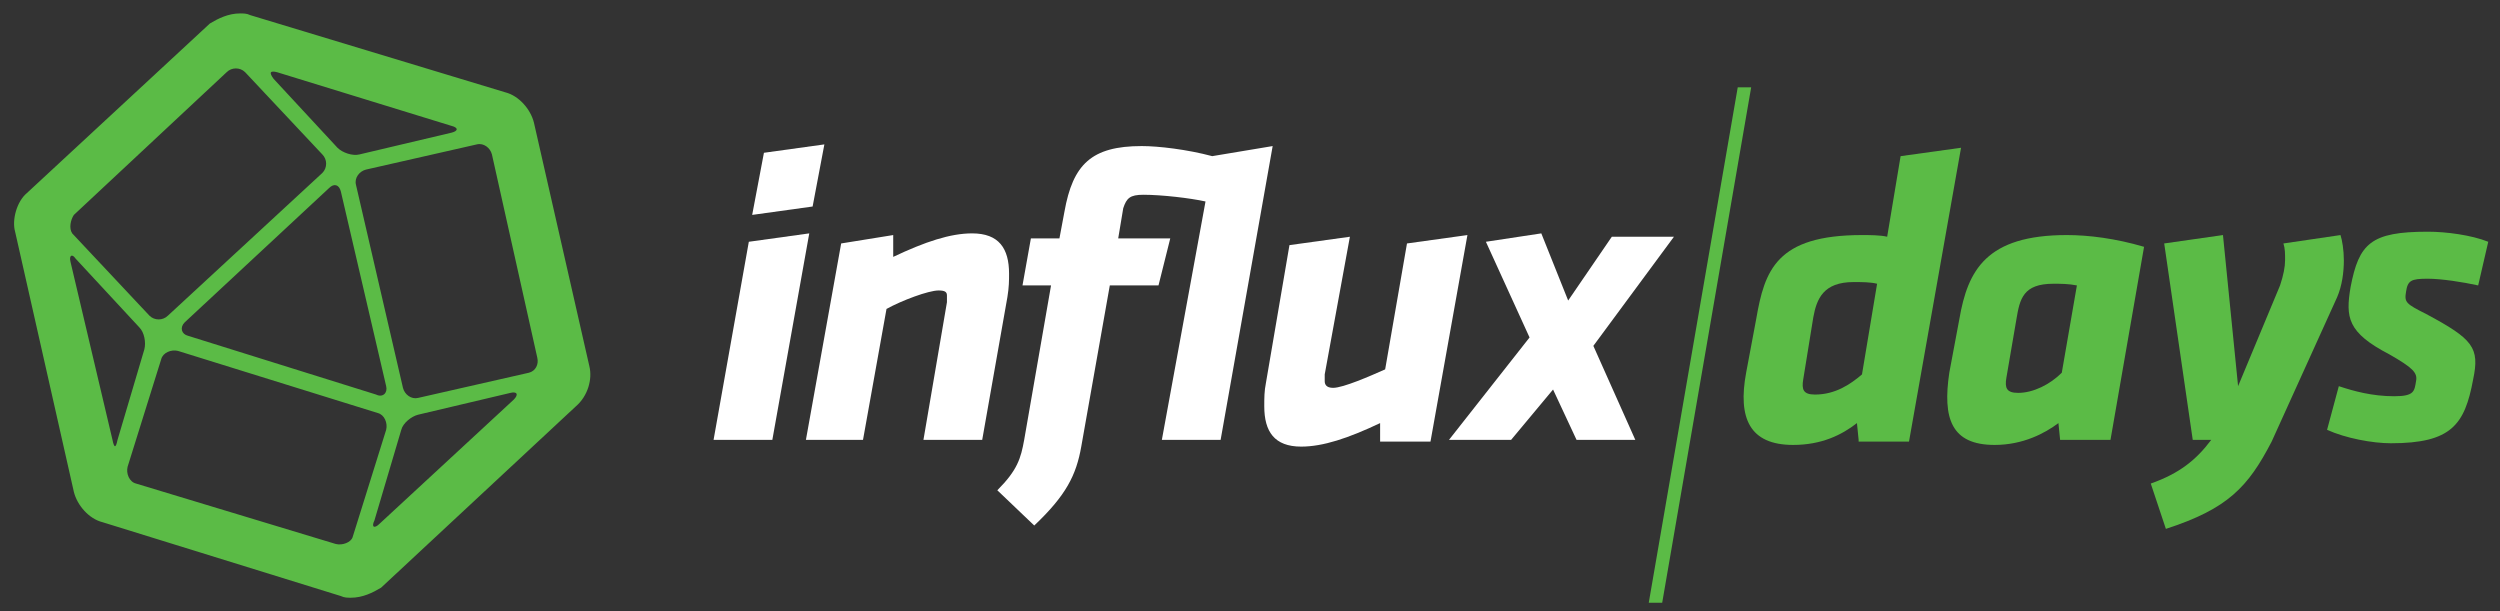 <?xml version="1.0" encoding="utf-8"?>
<!-- Generator: Adobe Illustrator 23.0.3, SVG Export Plug-In . SVG Version: 6.00 Build 0)  -->
<svg version="1.1" id="Layer_1" xmlns="http://www.w3.org/2000/svg" xmlns:xlink="http://www.w3.org/1999/xlink" x="0px" y="0px"
	 viewBox="0 0 148.9 36.4" style="enable-background:new 0 0 148.9 36.4;" xml:space="preserve">
<rect x="0" y="0" width="148.9" height="36.4" fill="#333333" stroke="none"/>
<style type="text/css">
	.st0{fill:#5BBB46;}
	.st1{fill:#FFFFFF;}
</style>
<g>
	<path id="cuboctahedron_8_" class="st0" d="M35.1,21.8L31.8,7.3c-0.2-0.8-0.9-1.6-1.7-1.8L14.9,0.9c-0.2-0.1-0.4-0.1-0.6-0.1
		c-0.7,0-1.3,0.3-1.8,0.6L1.6,11.5c-0.6,0.5-0.9,1.6-0.7,2.3l3.5,15.5c0.2,0.8,0.9,1.6,1.7,1.8l14.2,4.4c0.2,0.1,0.4,0.1,0.6,0.1
		c0.7,0,1.3-0.3,1.8-0.6l11.6-10.8C35,23.6,35.3,22.6,35.1,21.8z M16.5,4.3l10.4,3.2c0.4,0.1,0.4,0.3,0,0.4l-5.5,1.3
		c-0.4,0.1-1-0.1-1.3-0.4l-3.8-4.1C16,4.3,16.1,4.2,16.5,4.3z M23,23c0.1,0.4-0.2,0.7-0.6,0.5L11.2,20c-0.4-0.1-0.5-0.5-0.2-0.8
		l8.6-8c0.3-0.3,0.6-0.2,0.7,0.2L23,23z M4.4,12.8l9.1-8.5c0.3-0.3,0.8-0.3,1.1,0l4.6,4.9c0.3,0.3,0.3,0.8,0,1.1l-9.2,8.5
		c-0.3,0.3-0.8,0.3-1.1,0l-4.6-4.9C4.1,13.6,4.2,13.1,4.4,12.8z M6.7,26.2L4.2,15.6c-0.1-0.4,0.1-0.5,0.3-0.2l3.8,4.1
		c0.3,0.3,0.4,0.9,0.3,1.3l-1.6,5.4C6.9,26.7,6.8,26.7,6.7,26.2z M20,32.4L8.1,28.8c-0.4-0.1-0.6-0.6-0.5-1l2-6.4
		c0.1-0.4,0.6-0.6,1-0.5l11.9,3.7c0.4,0.1,0.6,0.6,0.5,1l-2,6.4C20.9,32.3,20.4,32.5,20,32.4z M30.6,23.8l-8,7.4
		c-0.3,0.3-0.5,0.2-0.3-0.2l1.6-5.4c0.1-0.4,0.6-0.8,1-0.9l5.5-1.3C30.8,23.3,30.9,23.5,30.6,23.8z M31.5,22.2l-6.6,1.5
		c-0.4,0.1-0.8-0.2-0.9-0.6L21.2,11c-0.1-0.4,0.2-0.8,0.6-0.9l6.6-1.5c0.4-0.1,0.8,0.2,0.9,0.6L32,21.3
		C32.1,21.7,31.9,22.1,31.5,22.2z"/>
</g>
<g>
	<path class="st1" d="M44.6,14.4l3.6-0.5L46,26.2h-3.5L44.6,14.4z M45.5,9.1l3.6-0.5l-0.7,3.7l-3.6,0.5L45.5,9.1z"/>
	<path class="st1" d="M56.4,18c0-0.1,0-0.3,0-0.4c0-0.2-0.1-0.3-0.5-0.3c-0.6,0-2.2,0.6-3.1,1.1l-1.4,7.8H48l2.1-11.7l3.1-0.5l0,1.3
		c1.9-0.9,3.4-1.4,4.7-1.4c1.6,0,2.2,0.9,2.2,2.4c0,0.4,0,0.8-0.1,1.4l-1.5,8.5H55L56.4,18z"/>
	<path class="st1" d="M59.4,29.2c1.2-1.2,1.4-1.9,1.6-3l1.6-9.2h-1.7l0.5-2.8h1.7l0.3-1.6C63.9,9.8,65,8.7,68,8.7
		c1,0,2.7,0.2,4.2,0.6l3.6-0.6l-3.1,17.5h-3.5L71.8,12c-0.9-0.2-2.6-0.4-3.7-0.4c-0.8,0-1,0.2-1.2,0.8l-0.3,1.8h3.1L69,17h-2.9
		l-1.7,9.6c-0.3,1.7-0.9,2.9-2.8,4.7L59.4,29.2z"/>
	<path class="st1" d="M78.9,22.3c0,0.1,0,0.3,0,0.4c0,0.2,0.1,0.4,0.5,0.4c0.6,0,2.2-0.7,3.1-1.1l1.3-7.5l3.6-0.5l-2.2,12.3h-3
		l0-1.1c-1.9,0.9-3.4,1.4-4.7,1.4c-1.6,0-2.2-0.9-2.2-2.4c0-0.5,0-0.9,0.1-1.4l1.4-8.2l3.6-0.5L78.9,22.3z"/>
	<path class="st1" d="M92.5,23.2l-2.5,3h-3.7l4.8-6.1l-2.6-5.7l3.3-0.5l1.6,4l2.6-3.8h3.7l-4.8,6.5l2.5,5.6h-3.5L92.5,23.2z"/>
	<path class="st0" d="M110.7,26.2l-0.1-1c-0.9,0.7-2.1,1.3-3.8,1.3c-2.6,0-3.3-1.6-2.8-4.3l0.6-3.2c0.5-2.9,1.2-5,6.3-5
		c0.4,0,1.1,0,1.5,0.1l0.8-4.8l3.6-0.5l-3.1,17.5H110.7z M107.4,22.6c-0.1,0.6,0,0.9,0.7,0.9c1.2,0,2.1-0.6,2.8-1.2l0.9-5.4
		c-0.4-0.1-0.9-0.1-1.4-0.1c-1.8,0-2.2,1-2.4,2.1L107.4,22.6z"/>
	<path class="st0" d="M122.7,26.2l-0.1-1c-0.8,0.6-2.1,1.3-3.8,1.3c-2.6,0-3.1-1.6-2.7-4.3l0.6-3.2c0.5-2.9,1.6-5,6.4-5
		c1.3,0,2.9,0.2,4.6,0.7l-2,11.5H122.7z M119.5,22.5c-0.1,0.6,0,0.9,0.7,0.9c0.9,0,1.9-0.5,2.6-1.2l0.9-5.2c-0.5-0.1-1-0.1-1.4-0.1
		c-1.8,0-2,0.9-2.2,2.1L119.5,22.5z"/>
	<path class="st0" d="M129,31.5l-0.9-2.7c1.7-0.6,2.7-1.4,3.6-2.6h-1.1l-1.7-11.7l3.5-0.5l0.9,9l2.5-6c0.2-0.6,0.3-1.1,0.3-1.5
		c0-0.4,0-0.7-0.1-1l3.4-0.5c0.1,0.3,0.2,0.9,0.2,1.5c0,0.7-0.1,1.5-0.4,2.2l-3.9,8.6C133.9,29,132.7,30.3,129,31.5z"/>
	<path class="st0" d="M138.6,25.6l0.7-2.6c0.9,0.3,2,0.6,3.3,0.6c1.2,0,1.2-0.3,1.3-0.9c0.1-0.5-0.2-0.8-1.6-1.6
		c-2.5-1.3-2.6-2.2-2.3-4c0.5-2.6,1.2-3.3,4.6-3.3c1.1,0,2.6,0.2,3.6,0.6l-0.6,2.6c-0.9-0.2-2.2-0.4-3-0.4c-1,0-1.2,0.1-1.3,0.8
		c-0.1,0.6,0,0.7,1.2,1.3c2.8,1.5,3.2,2,2.8,3.9c-0.5,2.7-1.3,3.8-4.9,3.8C141.3,26.4,139.7,26.1,138.6,25.6z"/>
</g>
<polygon class="st0" points="104.3,5.2 103.5,5.2 98.2,35.9 99,35.9 "/>
</svg>
